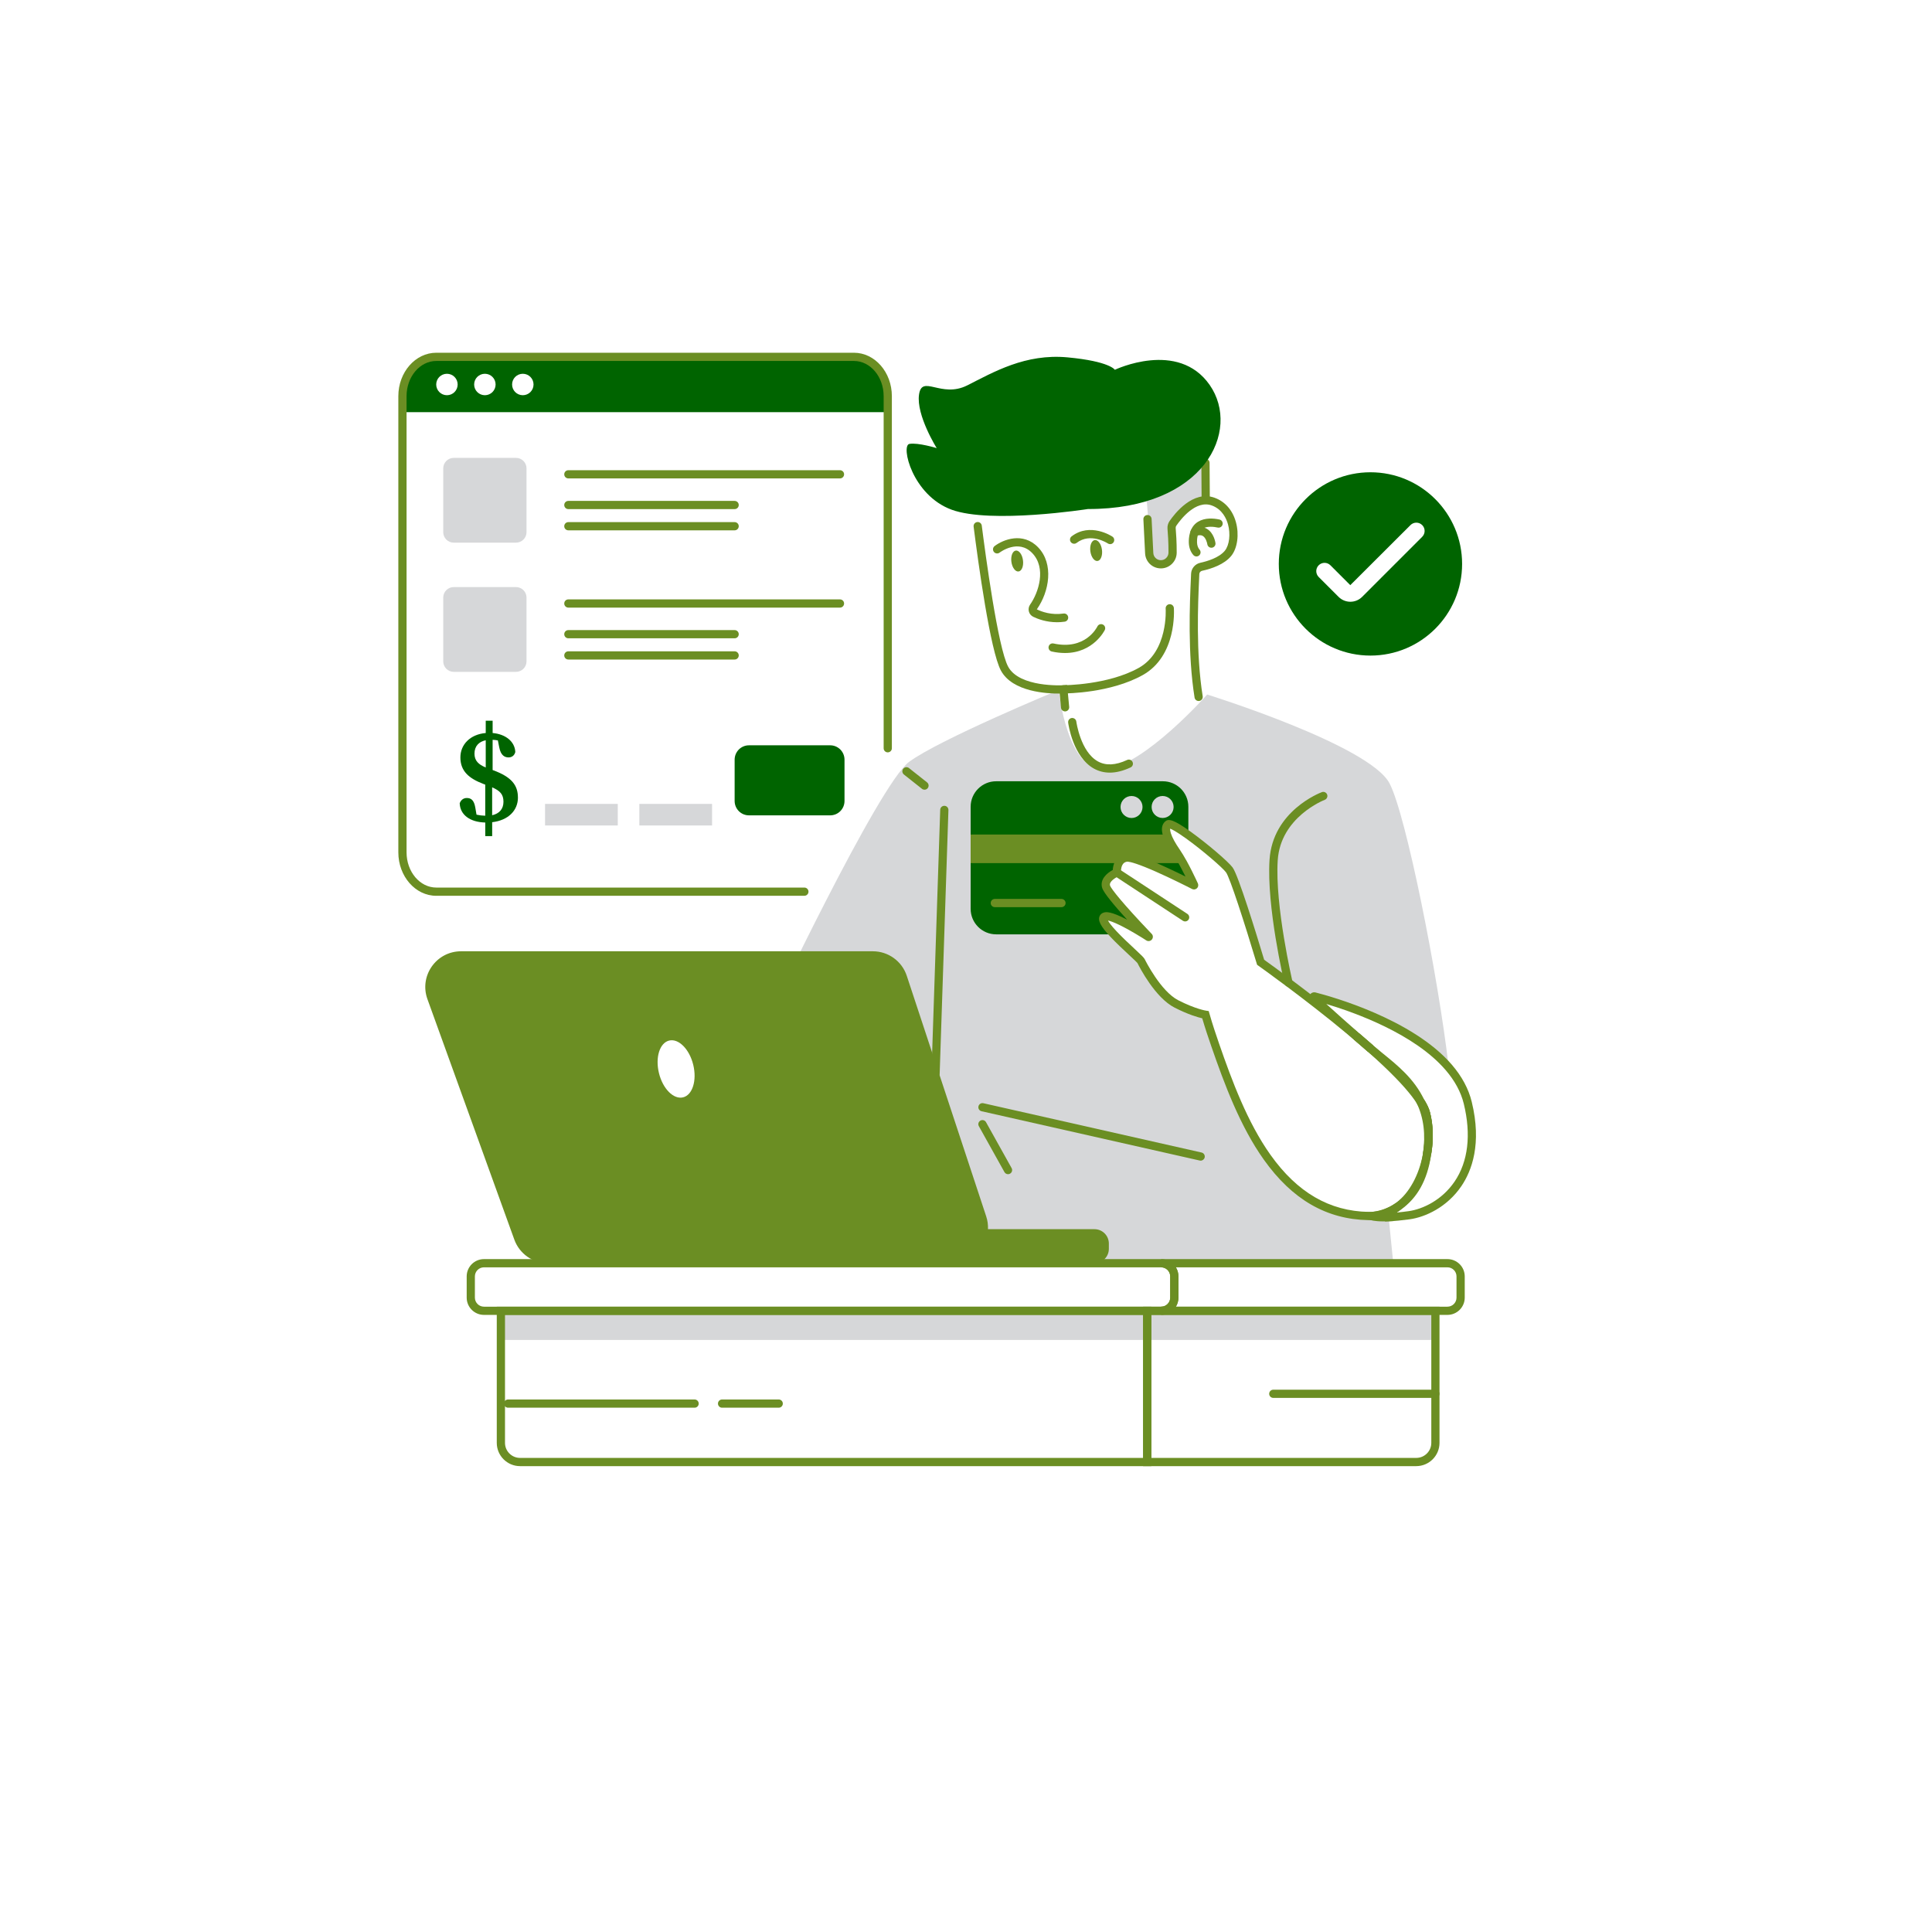 <svg xmlns="http://www.w3.org/2000/svg" xmlns:xlink="http://www.w3.org/1999/xlink" width="800" viewBox="0 0 600 600" height="800" preserveAspectRatio="xMidYMid meet"><path fill="#d6d7d9" d="M 443.145 358.629 C 441.855 367.336 438.004 372.066 434.273 374.625 C 438.934 371.129 441.977 365.039 443.145 358.629 Z M 443.145 358.629 " fill-opacity="1" fill-rule="nonzero"></path><path fill="#d6d7d9" d="M 441.164 342.121 C 438.309 337.582 432.473 331.715 425.773 325.77 C 430.781 330.039 437.605 334.527 441.164 342.121 Z M 441.164 342.121 " fill-opacity="1" fill-rule="nonzero"></path><path fill="#d6d7d9" d="M 449.91 331.469 C 438.059 317.699 413.758 310.855 408.234 309.449 C 407.934 309.371 407.734 309.746 407.965 309.949 C 410.07 311.867 415.715 317 421.184 321.793 C 420.594 321.293 420 320.793 419.406 320.293 C 405.848 308.988 391.5 298.836 391.5 298.836 C 390.027 293.93 383.52 272.512 381.781 270.156 C 380.566 268.516 374.141 262.992 369.059 259.336 C 368.98 259.281 368.906 259.227 368.828 259.176 C 365.785 256.996 363.262 255.535 362.699 256.051 C 361.992 256.699 361.973 257.801 362.41 259.176 C 362.902 260.73 363.996 262.633 365.355 264.605 C 366.039 265.598 366.754 266.816 367.441 268.047 C 368.02 269.094 368.574 270.168 369.059 271.141 C 369.969 272.957 370.652 274.445 370.852 274.883 C 370.871 274.926 370.828 274.969 370.785 274.949 C 370.539 274.82 369.926 274.508 369.059 274.074 C 366.188 272.637 360.508 269.859 355.969 268.047 C 353.141 266.922 350.746 266.164 349.746 266.344 C 348.543 266.559 347.832 267.254 347.418 268.047 C 346.719 269.375 346.859 270.965 346.859 270.965 C 346.859 270.965 342.699 272.703 343.508 275.359 C 344.176 277.566 353.035 287.004 356.043 290.16 C 356.332 290.469 356.57 290.711 356.738 290.891 C 356.781 290.934 356.727 291 356.676 290.965 C 356.395 290.785 355.953 290.504 355.406 290.16 C 351.855 287.965 343.695 283.152 342.699 284.953 C 342.203 285.855 343.754 287.906 345.883 290.16 C 349.246 293.723 354.02 297.77 354.379 298.477 C 354.949 299.641 359.691 308.883 365.363 311.777 C 371.023 314.668 374.375 315.133 374.375 315.133 C 375.281 318.32 376.332 321.469 377.414 324.598 C 385.266 347.234 396.703 377.094 424.992 377.641 C 425.488 377.648 425.973 377.637 426.457 377.598 C 426.48 377.598 426.512 377.594 426.539 377.59 C 428.168 377.461 429.688 377.066 431.102 376.461 L 431.258 378 L 432.691 392.293 L 286.879 392.293 L 290.551 331.961 L 271.461 355.426 L 238.223 316.793 C 238.223 316.793 272.863 243.613 282.328 236.602 C 291.793 229.594 328.789 214.289 328.789 214.289 C 328.789 214.289 331.438 240.461 343.586 238.898 C 355.734 237.344 374.902 215.688 374.902 215.688 C 374.902 215.688 425.219 231.34 431.523 243.262 C 436.641 252.922 446.668 303.277 449.914 331.457 Z M 449.91 331.469 " fill-opacity="1" fill-rule="nonzero"></path><path fill="#6b8e23" d="M 290.551 334.684 C 290.551 334.684 290.52 334.684 290.508 334.684 C 289.801 334.664 289.254 334.07 289.273 333.367 L 291.992 251.484 C 292.012 250.777 292.605 250.227 293.309 250.25 C 294.016 250.273 294.566 250.863 294.543 251.57 L 291.824 333.449 C 291.805 334.141 291.234 334.684 290.551 334.684 Z M 290.551 334.684 " fill-opacity="1" fill-rule="nonzero"></path><path fill="#6b8e23" d="M 287.113 245.25 C 286.836 245.25 286.555 245.16 286.32 244.973 L 280.715 240.531 C 280.164 240.094 280.07 239.289 280.508 238.742 C 280.945 238.188 281.75 238.094 282.297 238.531 L 287.902 242.973 C 288.457 243.41 288.551 244.215 288.113 244.766 C 287.863 245.082 287.488 245.25 287.113 245.25 Z M 287.113 245.25 " fill-opacity="1" fill-rule="nonzero"></path><path fill="#6b8e23" d="M 372.875 360.449 C 372.781 360.449 372.688 360.441 372.594 360.414 L 304.828 345.105 C 304.141 344.953 303.711 344.27 303.867 343.578 C 304.02 342.891 304.707 342.461 305.395 342.617 L 373.156 357.926 C 373.848 358.078 374.277 358.766 374.121 359.453 C 373.988 360.043 373.461 360.449 372.879 360.449 Z M 372.875 360.449 " fill-opacity="1" fill-rule="nonzero"></path><path fill="#6b8e23" d="M 313.051 364.656 C 312.605 364.656 312.172 364.418 311.938 364 L 303.992 349.746 C 303.645 349.129 303.867 348.355 304.484 348.012 C 305.102 347.668 305.875 347.887 306.219 348.504 L 314.164 362.758 C 314.512 363.375 314.289 364.148 313.672 364.492 C 313.477 364.605 313.266 364.656 313.051 364.656 Z M 313.051 364.656 " fill-opacity="1" fill-rule="nonzero"></path><path fill="#6b8e23" d="M 400.164 306.453 C 399.586 306.453 399.062 306.059 398.922 305.473 C 398.691 304.5 393.328 281.535 394.266 267.023 C 395.242 251.887 409.891 246.242 410.512 246.008 C 411.172 245.758 411.906 246.098 412.156 246.754 C 412.402 247.414 412.066 248.148 411.406 248.398 C 411.211 248.469 397.676 253.746 396.809 267.184 C 395.898 281.316 401.348 304.645 401.402 304.879 C 401.562 305.566 401.137 306.254 400.453 306.414 C 400.355 306.438 400.258 306.449 400.16 306.449 Z M 400.164 306.453 " fill-opacity="1" fill-rule="nonzero"></path><path fill="#6b8e23" d="M 430.109 379.336 L 429.738 375.668 L 430.598 375.297 C 431.598 374.867 432.559 374.312 433.461 373.637 C 433.496 373.613 433.539 373.582 433.566 373.562 C 438.051 370.477 440.852 365.387 441.887 358.441 L 441.918 358.258 C 442.68 354.02 442.57 349.684 441.613 346.023 C 441.375 345.121 440.863 344.039 440.082 342.801 L 440.008 342.664 C 437.207 336.695 432.211 332.656 427.801 329.09 C 426.801 328.281 425.852 327.516 424.945 326.742 L 424.773 326.598 C 423.406 325.387 421.961 324.133 420.457 322.863 L 420.344 322.758 C 415.227 318.27 409.852 313.398 407.102 310.898 C 406.566 310.418 406.43 309.633 406.773 308.992 C 407.117 308.355 407.852 308.035 408.551 308.219 C 413.473 309.473 438.668 316.461 450.871 330.641 C 453.996 334.27 456.082 338.148 457.059 342.168 C 460.246 355.234 457.062 363.629 453.836 368.375 C 449.363 374.949 442.602 378.004 437.766 378.668 C 435.344 378.996 433.172 379.207 431.305 379.289 L 430.102 379.34 Z M 437.598 377.398 Z M 444.402 358.867 C 443.258 366.523 440.094 372.176 434.996 375.68 C 434.57 376 434.133 376.293 433.688 376.57 C 434.848 376.469 436.098 376.324 437.43 376.141 C 441.723 375.547 447.734 372.82 451.734 366.945 C 455.945 360.754 456.934 352.395 454.59 342.773 C 453.703 339.152 451.805 335.629 448.945 332.309 C 439.219 321.008 420.645 314.406 411.891 311.797 C 414.738 314.371 418.445 317.699 422.027 320.844 C 422.07 320.883 422.109 320.914 422.141 320.945 C 423.645 322.219 425.094 323.473 426.449 324.676 L 426.59 324.801 C 427.484 325.562 428.414 326.312 429.402 327.113 C 434.008 330.836 439.23 335.055 442.281 341.516 C 443.188 342.965 443.777 344.234 444.078 345.387 C 445.125 349.398 445.246 354.125 444.426 358.699 C 444.418 358.758 444.41 358.816 444.398 358.871 Z M 407.918 310.688 L 407.926 310.688 C 407.926 310.688 407.918 310.688 407.918 310.688 Z M 408.816 309.004 C 408.816 309.004 408.82 309.012 408.824 309.016 C 408.824 309.016 408.82 309.012 408.816 309.004 Z M 408.816 309.004 " fill-opacity="1" fill-rule="nonzero"></path><path fill="#6b8e23" d="M 424.777 326.598 C 423.547 325.547 422.129 324.324 420.445 322.848 L 422.113 320.914 C 423.625 322.195 425.086 323.465 426.457 324.672 L 424.785 326.598 Z M 424.777 326.598 " fill-opacity="1" fill-rule="nonzero"></path><path fill="#6b8e23" d="M 429.691 379.316 C 426.707 379.316 425.609 378.91 425.398 378.816 L 420.164 376.504 L 425.887 376.375 C 425.887 376.375 426.059 376.363 426.309 376.336 L 426.398 376.328 C 427.527 376.195 430.469 375.672 433.508 373.605 L 434.988 375.684 C 434.188 376.281 433.34 376.805 432.465 377.242 L 432.664 379.223 L 431.312 379.277 C 430.723 379.305 430.18 379.312 429.691 379.312 Z M 425.914 377.648 Z M 425.914 377.648 " fill-opacity="1" fill-rule="nonzero"></path><path fill="#6b8e23" d="M 444.43 358.691 L 441.914 358.285 C 442.777 352.316 442.152 347.207 440.012 342.664 L 442.246 341.445 C 443.172 342.918 443.777 344.207 444.082 345.383 C 445.129 349.395 445.25 354.117 444.43 358.695 Z M 444.43 358.691 " fill-opacity="1" fill-rule="nonzero"></path><path fill="#006400" d="M 361.133 242.629 L 309.367 242.629 C 304.992 242.629 301.441 246.176 301.441 250.555 L 301.441 282.242 C 301.441 286.621 304.992 290.168 309.367 290.168 L 345.879 290.168 C 343.758 287.914 342.203 285.859 342.699 284.961 C 343.691 283.156 351.859 287.969 355.402 290.168 L 356.043 290.168 C 353.035 287.008 344.18 277.566 343.508 275.363 C 342.695 272.707 346.859 270.969 346.859 270.969 C 346.859 270.969 346.723 269.375 347.418 268.047 C 347.832 267.258 348.543 266.559 349.746 266.344 C 350.742 266.164 353.137 266.922 355.969 268.047 C 360.512 269.859 366.188 272.637 369.059 274.074 L 369.059 271.141 C 368.574 270.168 368.016 269.098 367.441 268.047 C 366.758 266.812 366.043 265.598 365.355 264.605 C 364.004 262.637 362.906 260.73 362.414 259.176 C 361.977 257.809 361.996 256.703 362.699 256.059 C 363.262 255.543 365.781 257 368.828 259.176 C 368.906 259.23 368.977 259.285 369.055 259.336 L 369.055 250.555 C 369.055 246.176 365.508 242.629 361.133 242.629 Z M 351.414 247.203 C 353.297 247.203 354.824 248.734 354.824 250.617 C 354.824 252.5 353.297 254.039 351.414 254.039 C 349.531 254.039 347.992 252.504 347.992 250.617 C 347.992 248.73 349.523 247.203 351.414 247.203 Z M 361.062 254.031 C 359.176 254.031 357.645 252.5 357.645 250.613 C 357.645 248.723 359.176 247.199 361.062 247.199 C 362.945 247.199 364.477 248.73 364.477 250.613 C 364.477 252.496 362.945 254.031 361.062 254.031 Z M 361.062 254.031 " fill-opacity="1" fill-rule="nonzero"></path><path fill="#6b8e23" d="M 367.438 268.051 L 355.965 268.051 C 353.137 266.926 350.738 266.168 349.742 266.348 C 348.539 266.562 347.828 267.262 347.414 268.051 L 301.441 268.051 L 301.441 259.176 L 362.41 259.176 C 362.902 260.73 364 262.637 365.352 264.605 C 366.039 265.598 366.754 266.809 367.438 268.047 Z M 367.438 268.051 " fill-opacity="1" fill-rule="nonzero"></path><path fill="#6b8e23" d="M 369.055 259.176 L 369.055 259.336 C 368.977 259.281 368.906 259.227 368.828 259.176 Z M 369.055 259.176 " fill-opacity="1" fill-rule="nonzero"></path><path fill="#6b8e23" d="M 329.652 281.723 L 308.945 281.723 C 308.242 281.723 307.672 281.152 307.672 280.449 C 307.672 279.742 308.242 279.172 308.945 279.172 L 329.652 279.172 C 330.359 279.172 330.93 279.742 330.93 280.449 C 330.93 281.152 330.359 281.723 329.652 281.723 Z M 329.652 281.723 " fill-opacity="1" fill-rule="nonzero"></path><path fill="#6b8e23" d="M 368.055 286.16 C 367.816 286.16 367.57 286.094 367.355 285.953 L 346.16 272.039 C 345.574 271.652 345.406 270.859 345.797 270.273 C 346.184 269.688 346.973 269.52 347.559 269.906 L 368.754 283.82 C 369.344 284.207 369.508 285 369.121 285.586 C 368.875 285.961 368.469 286.16 368.055 286.16 Z M 368.055 286.16 " fill-opacity="1" fill-rule="nonzero"></path><path fill="#6b8e23" d="M 425.289 378.926 C 425.184 378.926 425.078 378.926 424.969 378.926 C 411.934 378.676 401.312 372.531 392.5 360.152 C 385.105 349.77 380.215 336.578 376.211 325.023 C 375.305 322.414 374.273 319.359 373.363 316.242 C 371.988 315.93 368.992 315.074 364.777 312.926 C 358.754 309.848 353.922 300.449 353.262 299.113 C 352.992 298.762 351.703 297.562 350.562 296.5 C 348.852 294.906 346.723 292.922 344.953 291.043 C 341.746 287.648 340.797 285.77 341.578 284.348 C 341.766 284.008 342.137 283.57 342.859 283.383 C 343.445 283.23 344.781 282.879 350.043 285.609 C 346.164 281.348 342.758 277.297 342.285 275.738 C 341.496 273.148 343.715 271.172 345.582 270.172 C 345.625 269.453 345.781 268.418 346.293 267.461 C 346.961 266.172 348.074 265.352 349.52 265.094 C 350.312 264.953 351.812 265.027 356.441 266.871 C 360.332 268.422 365.023 270.664 368.16 272.211 C 368.078 272.051 368 271.891 367.914 271.723 C 367.379 270.645 366.84 269.617 366.324 268.672 C 365.543 267.273 364.887 266.18 364.305 265.34 C 362.734 263.055 361.688 261.113 361.195 259.57 C 360.562 257.594 360.781 256.098 361.836 255.121 C 362.828 254.207 364.348 254.41 369.551 258.133 C 369.613 258.176 369.676 258.219 369.734 258.262 L 369.793 258.305 C 374.879 261.961 381.445 267.562 382.805 269.41 C 384.574 271.805 390.141 289.91 392.594 298.062 C 394.906 299.711 407.965 309.105 420.223 319.324 C 434.699 331.41 442.727 340.18 444.086 345.391 C 447.066 356.809 442.363 373.031 431.609 377.648 C 429.633 378.5 427.512 378.934 425.289 378.934 Z M 344.09 285.879 C 344.383 286.43 345.094 287.469 346.812 289.285 C 348.527 291.102 350.621 293.059 352.305 294.625 C 354.648 296.805 355.27 297.414 355.516 297.91 C 355.719 298.32 360.457 307.848 365.941 310.648 C 371.289 313.379 374.52 313.867 374.555 313.871 L 375.375 313.992 L 375.605 314.785 C 376.543 318.102 377.66 321.395 378.625 324.188 C 382.57 335.57 387.383 348.559 394.578 358.668 C 402.891 370.344 412.848 376.133 425.023 376.371 C 426.988 376.398 428.867 376.047 430.602 375.297 C 434.992 373.414 438.555 369.09 440.648 363.133 C 442.602 357.57 442.965 351.172 441.617 346.023 C 440.781 342.805 436.102 335.898 418.59 321.277 C 405.23 310.133 390.902 299.984 390.762 299.883 L 390.406 299.625 L 390.277 299.207 C 386.527 286.707 381.945 272.527 380.754 270.918 C 379.656 269.43 373.426 264.051 368.312 260.375 L 368.246 260.328 C 368.207 260.301 368.172 260.277 368.133 260.25 L 368.082 260.219 C 365.336 258.25 363.992 257.574 363.41 257.348 C 363.359 257.684 363.43 258.184 363.625 258.793 C 364.039 260.098 364.973 261.812 366.406 263.887 C 367.031 264.797 367.734 265.961 368.555 267.43 C 369.098 268.41 369.645 269.469 370.199 270.574 C 371.074 272.324 371.766 273.82 372.016 274.363 C 372.246 274.887 372.121 275.5 371.699 275.883 C 371.277 276.27 370.66 276.344 370.164 276.066 C 369.949 275.957 369.344 275.648 368.484 275.215 C 365.551 273.75 359.969 271.016 355.496 269.234 C 351.168 267.512 350.133 267.57 349.973 267.602 C 349.312 267.723 348.863 268.047 348.555 268.641 C 348.039 269.613 348.129 270.855 348.129 270.867 L 348.203 271.789 L 347.352 272.148 C 346.699 272.426 344.34 273.715 344.73 274.996 C 345.051 276.047 348.957 280.871 356.969 289.285 C 357.172 289.508 357.344 289.688 357.488 289.832 L 357.668 290.02 C 358.121 290.473 358.164 291.23 357.738 291.762 C 357.312 292.289 356.566 292.418 355.992 292.051 C 355.797 291.922 355.547 291.766 355.246 291.574 L 354.719 291.238 C 348.598 287.453 345.395 286.133 344.09 285.879 Z M 355.801 291.762 C 355.801 291.762 355.824 291.789 355.836 291.801 Z M 371.309 273.789 C 371.328 273.805 371.352 273.812 371.367 273.82 C 371.348 273.809 371.328 273.801 371.309 273.789 Z M 371.309 273.789 " fill-opacity="1" fill-rule="nonzero"></path><path fill="#d6d7d9" d="M 355.695 149.801 L 357.555 173.699 C 357.555 173.699 360.152 176.426 362.871 174.371 C 365.598 172.316 362.746 164.539 364.246 162.562 C 365.742 160.59 369.629 156.324 372.582 155.891 C 375.539 155.457 374.797 152.824 374.82 149.59 C 374.848 146.359 374.773 138.703 374.773 138.703 L 355.691 149.805 Z M 355.695 149.801 " fill-opacity="1" fill-rule="nonzero"></path><path fill="#6b8e23" d="M 330.297 215.352 L 330.238 215.352 C 329.535 215.352 328.969 214.773 328.969 214.07 C 328.969 213.367 329.543 212.801 330.242 212.801 L 330.258 212.801 C 330.617 212.801 344.109 212.746 353.645 207.418 C 362.859 202.266 362.02 189.137 362.008 189.004 C 361.957 188.301 362.484 187.691 363.188 187.641 C 363.891 187.598 364.504 188.117 364.555 188.82 C 364.594 189.426 365.508 203.715 354.891 209.648 C 344.895 215.23 331.402 215.352 330.289 215.352 Z M 330.297 215.352 " fill-opacity="1" fill-rule="nonzero"></path><path fill="#6b8e23" d="M 330.77 220.934 C 330.121 220.934 329.562 220.434 329.504 219.773 L 329.09 215.391 C 325.363 215.426 314.441 214.965 310.832 208.227 C 307.547 202.102 303.816 174.941 302.367 163.551 C 302.277 162.855 302.77 162.211 303.473 162.125 C 304.164 162.035 304.812 162.531 304.898 163.23 C 306.016 172.012 309.91 201.109 313.082 207.023 C 316.594 213.578 330.035 212.812 330.168 212.805 L 331.402 212.727 L 332.043 219.535 C 332.105 220.238 331.594 220.859 330.891 220.926 C 330.852 220.926 330.809 220.934 330.77 220.934 Z M 330.77 220.934 " fill-opacity="1" fill-rule="nonzero"></path><path fill="#6b8e23" d="M 372.242 217.703 C 371.625 217.703 371.086 217.258 370.984 216.633 C 368.797 203 369.5 187.238 369.84 179.668 L 369.902 178.176 C 369.973 176.523 371.156 175.125 372.773 174.773 C 374.855 174.32 378.605 173.23 380.398 171.016 C 381.797 169.289 382.199 165.844 381.359 162.816 C 380.895 161.148 379.625 158.172 376.328 156.977 C 371.332 155.164 366.625 161.348 365.297 163.289 C 365.156 163.492 365.094 163.734 365.117 163.988 C 365.242 165.445 365.449 168.367 365.434 171.633 C 365.426 172.973 364.891 174.223 363.918 175.152 C 362.953 176.078 361.688 176.559 360.348 176.516 C 357.781 176.422 355.75 174.418 355.621 171.859 L 355.09 161.285 C 355.055 160.578 355.594 159.984 356.301 159.945 C 357.016 159.906 357.602 160.449 357.641 161.156 L 358.172 171.73 C 358.238 172.961 359.211 173.922 360.441 173.969 C 361.086 173.988 361.691 173.762 362.152 173.312 C 362.617 172.867 362.879 172.266 362.883 171.621 C 362.898 168.457 362.699 165.617 362.578 164.211 C 362.508 163.375 362.727 162.539 363.195 161.852 C 364.781 159.527 370.484 152.145 377.203 154.582 C 380.445 155.754 382.797 158.438 383.82 162.137 C 384.887 165.953 384.293 170.27 382.383 172.625 C 380.215 175.305 376.258 176.625 373.32 177.266 C 372.832 177.371 372.477 177.789 372.457 178.281 L 372.391 179.777 C 372.055 187.27 371.359 202.852 373.508 216.223 C 373.617 216.922 373.145 217.57 372.449 217.688 C 372.379 217.699 372.312 217.703 372.242 217.703 Z M 372.242 217.703 " fill-opacity="1" fill-rule="nonzero"></path><path fill="#6b8e23" d="M 342.219 170.73 C 342.277 171.16 342.285 171.582 342.25 171.992 C 342.211 172.398 342.125 172.77 341.996 173.094 C 341.871 173.422 341.707 173.684 341.508 173.879 C 341.309 174.07 341.09 174.184 340.852 174.215 C 340.613 174.246 340.371 174.195 340.129 174.059 C 339.887 173.926 339.66 173.715 339.453 173.434 C 339.242 173.152 339.066 172.816 338.922 172.434 C 338.777 172.047 338.676 171.641 338.621 171.207 C 338.562 170.777 338.551 170.359 338.59 169.949 C 338.629 169.539 338.715 169.168 338.84 168.844 C 338.969 168.516 339.133 168.254 339.332 168.062 C 339.531 167.867 339.75 167.754 339.988 167.723 C 340.227 167.691 340.469 167.742 340.711 167.879 C 340.953 168.012 341.18 168.223 341.387 168.504 C 341.598 168.785 341.773 169.121 341.918 169.504 C 342.062 169.891 342.164 170.301 342.219 170.73 Z M 342.219 170.73 " fill-opacity="1" fill-rule="nonzero"></path><path fill="#6b8e23" d="M 317.695 173.992 C 317.754 174.422 317.762 174.844 317.723 175.254 C 317.684 175.664 317.602 176.031 317.473 176.359 C 317.344 176.684 317.18 176.945 316.98 177.141 C 316.785 177.332 316.566 177.445 316.324 177.477 C 316.086 177.508 315.848 177.457 315.605 177.324 C 315.363 177.188 315.137 176.977 314.926 176.695 C 314.719 176.414 314.539 176.082 314.395 175.695 C 314.25 175.309 314.152 174.902 314.094 174.469 C 314.035 174.039 314.027 173.621 314.066 173.211 C 314.105 172.801 314.188 172.43 314.316 172.105 C 314.445 171.777 314.609 171.516 314.809 171.324 C 315.004 171.129 315.223 171.016 315.465 170.984 C 315.703 170.953 315.941 171.004 316.184 171.141 C 316.426 171.277 316.652 171.484 316.863 171.766 C 317.07 172.047 317.25 172.383 317.395 172.77 C 317.535 173.152 317.637 173.562 317.695 173.992 Z M 317.695 173.992 " fill-opacity="1" fill-rule="nonzero"></path><path fill="#6b8e23" d="M 330.746 202.797 C 329.488 202.797 328.117 202.66 326.633 202.332 C 325.945 202.18 325.508 201.496 325.66 200.812 C 325.812 200.125 326.488 199.688 327.176 199.84 C 337.066 202.012 340.652 194.863 340.801 194.555 C 341.109 193.922 341.867 193.652 342.504 193.957 C 343.137 194.258 343.41 195.016 343.105 195.648 C 343.07 195.73 339.609 202.797 330.746 202.797 Z M 330.746 202.797 " fill-opacity="1" fill-rule="nonzero"></path><path fill="#6b8e23" d="M 328.262 193.238 C 324.934 193.238 322.301 192.238 320.887 191.551 C 320.207 191.227 319.707 190.617 319.52 189.891 C 319.332 189.156 319.473 188.383 319.91 187.762 C 322.539 184.039 325.043 176.402 320.559 171.754 C 316.254 167.289 310.668 171.441 310.434 171.621 C 309.875 172.047 309.074 171.938 308.648 171.379 C 308.223 170.816 308.324 170.02 308.883 169.59 C 311.496 167.586 317.68 165.086 322.395 169.977 C 327.344 175.113 325.883 183.73 321.996 189.234 C 323.473 189.973 326.52 191.094 330.281 190.539 C 330.977 190.438 331.625 190.922 331.727 191.621 C 331.832 192.316 331.344 192.965 330.648 193.066 C 329.82 193.188 329.02 193.242 328.258 193.242 Z M 328.262 193.238 " fill-opacity="1" fill-rule="nonzero"></path><path fill="#6b8e23" d="M 344.762 168.988 C 344.52 168.988 344.277 168.918 344.059 168.777 C 343.84 168.633 338.648 165.309 334.352 168.602 C 333.793 169.031 332.992 168.922 332.562 168.363 C 332.133 167.801 332.238 167 332.801 166.57 C 338.551 162.168 345.184 166.461 345.465 166.648 C 346.051 167.035 346.211 167.832 345.824 168.418 C 345.578 168.789 345.176 168.988 344.762 168.988 Z M 344.762 168.988 " fill-opacity="1" fill-rule="nonzero"></path><path fill="#6b8e23" d="M 344.637 239.945 C 342.887 239.945 341.258 239.531 339.758 238.711 C 333.184 235.102 331.785 224.848 331.727 224.414 C 331.641 223.719 332.133 223.074 332.832 222.984 C 333.523 222.898 334.172 223.391 334.258 224.086 C 334.273 224.188 335.551 233.496 340.992 236.477 C 343.453 237.828 346.492 237.668 350.027 236.02 C 350.664 235.723 351.426 235.996 351.723 236.637 C 352.023 237.273 351.746 238.035 351.109 238.332 C 348.801 239.41 346.641 239.949 344.637 239.949 Z M 344.637 239.945 " fill-opacity="1" fill-rule="nonzero"></path><path fill="#6b8e23" d="M 374.441 155.926 C 373.742 155.926 373.172 155.359 373.168 154.656 L 373.094 143.758 C 373.09 143.055 373.656 142.48 374.363 142.477 L 374.371 142.477 C 375.07 142.477 375.641 143.039 375.645 143.742 L 375.719 154.641 C 375.723 155.348 375.156 155.922 374.449 155.926 Z M 374.441 155.926 " fill-opacity="1" fill-rule="nonzero"></path><path fill="#006400" d="M 337.84 158.086 C 337.84 158.086 307.766 162.781 295.531 158.289 C 283.301 153.797 279.699 138.328 282.422 137.859 C 285.145 137.391 290.906 139.168 290.906 139.168 C 290.906 139.168 284.5 128.961 285.41 122.555 C 286.32 116.148 292.25 123.785 300.398 119.68 C 308.543 115.574 318.422 109.754 331.562 110.984 C 344.703 112.219 346.223 114.844 346.223 114.844 C 346.223 114.844 365.875 105.445 375.688 119.566 C 385.508 133.688 374.137 158.184 337.84 158.082 Z M 337.84 158.086 " fill-opacity="1" fill-rule="nonzero"></path><path fill="#6b8e23" d="M 371.57 172.812 C 371.223 172.812 370.875 172.668 370.621 172.387 C 369.754 171.422 369.25 170.062 369.199 168.562 C 369.148 167.148 369.324 163.688 372.062 162.031 C 374.207 160.734 376.863 160.941 378.715 161.344 C 379.402 161.492 379.84 162.172 379.688 162.863 C 379.539 163.551 378.859 163.988 378.168 163.836 C 377.023 163.586 374.887 163.305 373.379 164.215 C 371.758 165.191 371.719 167.719 371.746 168.469 C 371.781 169.375 372.051 170.156 372.52 170.68 C 372.992 171.203 372.949 172.012 372.422 172.484 C 372.18 172.699 371.875 172.812 371.57 172.812 Z M 371.57 172.812 " fill-opacity="1" fill-rule="nonzero"></path><path fill="#6b8e23" d="M 376.203 170.105 C 375.578 170.105 375.035 169.648 374.945 169.012 C 374.863 168.477 374.449 166.973 373.512 166.426 C 372.984 166.121 372.309 166.137 371.434 166.473 C 370.777 166.73 370.039 166.402 369.785 165.746 C 369.531 165.09 369.855 164.352 370.512 164.094 C 372.535 163.309 373.965 163.734 374.809 164.227 C 376.969 165.496 377.426 168.328 377.473 168.652 C 377.57 169.348 377.086 169.996 376.387 170.094 C 376.328 170.102 376.266 170.105 376.207 170.105 Z M 376.203 170.105 " fill-opacity="1" fill-rule="nonzero"></path><path fill="#6b8e23" d="M 339.895 381.734 L 306.824 381.734 C 306.883 380.426 306.715 379.074 306.266 377.734 L 281.605 303.043 C 280.102 298.5 275.859 295.43 271.074 295.43 L 143.176 295.43 C 135.488 295.43 130.133 303.059 132.742 310.289 L 159.734 384.984 C 161.324 389.375 165.496 392.305 170.172 392.305 L 339.895 392.305 C 342.363 392.305 344.363 390.305 344.363 387.836 L 344.363 386.199 C 344.363 383.73 342.363 381.734 339.895 381.734 Z M 212.133 340.789 C 209.195 341.508 205.844 338.148 204.648 333.277 C 203.453 328.406 204.867 323.875 207.805 323.156 C 210.742 322.438 214.094 325.801 215.289 330.668 C 216.484 335.539 215.07 340.07 212.133 340.789 Z M 212.133 340.789 " fill-opacity="1" fill-rule="nonzero"></path><path fill="#d6d7d9" d="M 155.555 407.074 L 356.281 407.074 L 356.281 416.133 L 155.555 416.133 Z M 155.555 407.074 " fill-opacity="1" fill-rule="nonzero"></path><path fill="#d6d7d9" d="M 445.777 416.133 L 356.285 416.133 L 356.285 407.074 L 445.777 407.074 Z M 445.777 416.133 " fill-opacity="1" fill-rule="nonzero"></path><path fill="#6b8e23" d="M 360.602 408.352 L 150.301 408.352 C 147.34 408.352 144.934 405.945 144.934 402.988 L 144.934 396.395 C 144.934 393.434 147.34 391.027 150.301 391.027 L 360.605 391.027 C 363.566 391.027 365.973 393.434 365.973 396.395 L 365.973 402.988 C 365.973 405.945 363.566 408.352 360.605 408.352 Z M 150.297 393.578 C 148.746 393.578 147.48 394.844 147.48 396.395 L 147.48 402.988 C 147.48 404.535 148.746 405.801 150.297 405.801 L 360.602 405.801 C 362.152 405.801 363.418 404.539 363.418 402.988 L 363.418 396.395 C 363.418 394.844 362.152 393.578 360.602 393.578 Z M 150.297 393.578 " fill-opacity="1" fill-rule="nonzero"></path><path fill="#6b8e23" d="M 449.52 408.352 L 360.605 408.352 L 360.605 405.801 C 362.16 405.801 363.422 404.539 363.422 402.988 L 363.422 396.395 C 363.422 394.844 362.16 393.578 360.605 393.578 L 360.605 391.027 L 449.52 391.027 C 452.477 391.027 454.887 393.434 454.887 396.395 L 454.887 402.988 C 454.887 405.945 452.477 408.352 449.52 408.352 Z M 365.176 405.801 L 449.52 405.801 C 451.07 405.801 452.332 404.539 452.332 402.988 L 452.332 396.395 C 452.332 394.844 451.07 393.578 449.52 393.578 L 365.176 393.578 C 365.68 394.395 365.973 395.363 365.973 396.395 L 365.973 402.988 C 365.973 404.016 365.68 404.98 365.176 405.801 Z M 365.176 405.801 " fill-opacity="1" fill-rule="nonzero"></path><path fill="#6b8e23" d="M 357.555 455.32 L 161.504 455.32 C 157.52 455.32 154.277 452.078 154.277 448.094 L 154.277 405.801 L 357.555 405.801 Z M 156.832 408.352 L 156.832 448.094 C 156.832 450.672 158.93 452.766 161.504 452.766 L 355.004 452.766 L 355.004 408.352 Z M 156.832 408.352 " fill-opacity="1" fill-rule="nonzero"></path><path fill="#6b8e23" d="M 439.828 455.32 L 355.004 455.32 L 355.004 405.801 L 447.051 405.801 L 447.051 448.094 C 447.051 452.078 443.809 455.32 439.824 455.32 Z M 357.555 452.766 L 439.828 452.766 C 442.406 452.766 444.504 450.672 444.504 448.094 L 444.504 408.352 L 357.559 408.352 L 357.559 452.766 Z M 357.555 452.766 " fill-opacity="1" fill-rule="nonzero"></path><path fill="#006400" d="M 265.195 110.824 L 135.496 110.824 C 129.688 110.824 124.984 115.527 124.984 121.336 L 124.984 127.992 L 275.699 127.992 L 275.699 121.336 C 275.699 115.527 270.996 110.824 265.195 110.824 Z M 138.801 122.738 C 136.961 122.738 135.469 121.25 135.469 119.406 C 135.469 117.566 136.957 116.078 138.801 116.078 C 140.641 116.078 142.129 117.566 142.129 119.406 C 142.129 121.25 140.641 122.738 138.801 122.738 Z M 150.582 122.738 C 148.746 122.738 147.25 121.25 147.25 119.406 C 147.25 117.566 148.742 116.078 150.582 116.078 C 152.426 116.078 153.914 117.566 153.914 119.406 C 153.914 121.25 152.418 122.738 150.582 122.738 Z M 162.363 122.738 C 160.527 122.738 159.035 121.25 159.035 119.406 C 159.035 117.566 160.523 116.078 162.363 116.078 C 164.207 116.078 165.695 117.566 165.695 119.406 C 165.695 121.25 164.207 122.738 162.363 122.738 Z M 162.363 122.738 " fill-opacity="1" fill-rule="nonzero"></path><path fill="#6b8e23" d="M 249.805 278.199 L 135.496 278.199 C 128.996 278.199 123.707 272.148 123.707 264.715 L 123.707 123.031 C 123.707 115.598 128.996 109.547 135.496 109.547 L 265.195 109.547 C 271.691 109.547 276.977 115.598 276.977 123.031 L 276.977 232.379 C 276.977 233.086 276.406 233.652 275.699 233.652 C 274.996 233.652 274.426 233.086 274.426 232.379 L 274.426 123.031 C 274.426 117.004 270.285 112.102 265.195 112.102 L 135.496 112.102 C 130.402 112.102 126.262 117.004 126.262 123.031 L 126.262 264.711 C 126.262 270.738 130.402 275.641 135.496 275.641 L 249.805 275.641 C 250.512 275.641 251.082 276.211 251.082 276.918 C 251.082 277.625 250.512 278.191 249.805 278.191 Z M 249.805 278.199 " fill-opacity="1" fill-rule="nonzero"></path><path fill="#d6d7d9" d="M 140.91 142.199 L 160.254 142.199 C 160.688 142.199 161.102 142.281 161.5 142.445 C 161.902 142.613 162.254 142.848 162.559 143.152 C 162.863 143.457 163.102 143.812 163.266 144.211 C 163.43 144.609 163.512 145.023 163.512 145.457 L 163.512 165.266 C 163.512 165.699 163.43 166.113 163.266 166.512 C 163.102 166.91 162.863 167.266 162.559 167.57 C 162.254 167.875 161.902 168.109 161.5 168.277 C 161.102 168.441 160.688 168.523 160.254 168.523 L 140.91 168.523 C 140.477 168.523 140.062 168.441 139.664 168.277 C 139.266 168.109 138.91 167.875 138.605 167.57 C 138.301 167.266 138.066 166.91 137.898 166.512 C 137.734 166.113 137.652 165.699 137.652 165.266 L 137.652 145.457 C 137.652 145.023 137.734 144.609 137.898 144.211 C 138.066 143.812 138.301 143.457 138.605 143.152 C 138.91 142.848 139.266 142.613 139.664 142.445 C 140.062 142.281 140.477 142.199 140.91 142.199 Z M 140.91 142.199 " fill-opacity="1" fill-rule="nonzero"></path><path fill="#6b8e23" d="M 260.863 148.578 L 176.508 148.578 C 175.801 148.578 175.23 148.008 175.23 147.301 C 175.23 146.598 175.801 146.027 176.508 146.027 L 260.863 146.027 C 261.57 146.027 262.141 146.598 262.141 147.301 C 262.141 148.008 261.57 148.578 260.863 148.578 Z M 260.863 148.578 " fill-opacity="1" fill-rule="nonzero"></path><path fill="#6b8e23" d="M 228.148 158.109 L 176.508 158.109 C 175.801 158.109 175.23 157.539 175.23 156.836 C 175.23 156.129 175.801 155.559 176.508 155.559 L 228.148 155.559 C 228.855 155.559 229.426 156.129 229.426 156.836 C 229.426 157.539 228.855 158.109 228.148 158.109 Z M 228.148 158.109 " fill-opacity="1" fill-rule="nonzero"></path><path fill="#6b8e23" d="M 228.148 164.699 L 176.508 164.699 C 175.801 164.699 175.23 164.129 175.23 163.422 C 175.23 162.719 175.801 162.148 176.508 162.148 L 228.148 162.148 C 228.855 162.148 229.426 162.719 229.426 163.422 C 229.426 164.129 228.855 164.699 228.148 164.699 Z M 228.148 164.699 " fill-opacity="1" fill-rule="nonzero"></path><path fill="#d6d7d9" d="M 140.91 182.32 L 160.254 182.32 C 160.688 182.32 161.102 182.406 161.5 182.57 C 161.902 182.734 162.254 182.973 162.559 183.277 C 162.863 183.582 163.102 183.934 163.266 184.332 C 163.43 184.734 163.512 185.148 163.512 185.582 L 163.512 205.391 C 163.512 205.82 163.43 206.238 163.266 206.637 C 163.102 207.035 162.863 207.387 162.559 207.691 C 162.254 208 161.902 208.234 161.5 208.398 C 161.102 208.566 160.688 208.648 160.254 208.648 L 140.91 208.648 C 140.477 208.648 140.062 208.566 139.664 208.398 C 139.266 208.234 138.91 208 138.605 207.691 C 138.301 207.387 138.066 207.035 137.898 206.637 C 137.734 206.238 137.652 205.82 137.652 205.391 L 137.652 185.582 C 137.652 185.148 137.734 184.734 137.898 184.332 C 138.066 183.934 138.301 183.582 138.605 183.277 C 138.91 182.973 139.266 182.734 139.664 182.57 C 140.062 182.406 140.477 182.32 140.91 182.32 Z M 140.91 182.32 " fill-opacity="1" fill-rule="nonzero"></path><path fill="#6b8e23" d="M 260.863 188.699 L 176.508 188.699 C 175.801 188.699 175.23 188.129 175.23 187.422 C 175.23 186.715 175.801 186.145 176.508 186.145 L 260.863 186.145 C 261.57 186.145 262.141 186.715 262.141 187.422 C 262.141 188.129 261.57 188.699 260.863 188.699 Z M 260.863 188.699 " fill-opacity="1" fill-rule="nonzero"></path><path fill="#6b8e23" d="M 228.148 198.23 L 176.508 198.23 C 175.801 198.23 175.23 197.66 175.23 196.953 C 175.23 196.25 175.801 195.68 176.508 195.68 L 228.148 195.68 C 228.855 195.68 229.426 196.25 229.426 196.953 C 229.426 197.66 228.855 198.23 228.148 198.23 Z M 228.148 198.23 " fill-opacity="1" fill-rule="nonzero"></path><path fill="#6b8e23" d="M 228.148 204.824 L 176.508 204.824 C 175.801 204.824 175.23 204.254 175.23 203.547 C 175.23 202.84 175.801 202.27 176.508 202.27 L 228.148 202.27 C 228.855 202.27 229.426 202.84 229.426 203.547 C 229.426 204.254 228.855 204.824 228.148 204.824 Z M 228.148 204.824 " fill-opacity="1" fill-rule="nonzero"></path><path fill="#006400" d="M 160.844 247.68 C 160.844 243.867 158.898 241.32 153.211 239.219 L 152.988 239.137 L 152.988 229.754 C 153.523 229.773 154.055 229.836 154.617 229.945 L 155.047 232.113 C 155.535 234.641 156.762 235.223 157.945 235.223 C 158.848 235.223 159.738 234.73 160.031 233.543 C 159.887 230.266 156.984 227.988 152.992 227.645 L 152.992 223.82 L 150.848 223.82 L 150.848 227.645 C 146.016 228.062 142.977 231.23 142.977 235.215 C 142.977 239.469 145.598 241.746 150.168 243.473 L 150.695 243.668 L 150.695 253.332 C 149.738 253.305 148.863 253.203 147.988 253.004 L 147.586 250.676 C 147.191 248.477 146.273 247.828 144.98 247.828 C 143.996 247.828 143.215 248.332 142.766 249.441 C 142.867 253.035 145.945 255.332 150.703 255.441 L 150.703 259.668 L 152.848 259.668 L 152.848 255.344 C 157.867 254.758 160.852 251.699 160.852 247.664 Z M 147.355 234.055 C 147.355 231.668 148.77 230.324 150.848 229.895 L 150.848 238.348 C 148.566 237.41 147.355 236.219 147.355 234.055 Z M 152.84 253.18 L 152.84 244.512 C 155.312 245.59 156.355 246.707 156.355 248.992 C 156.355 251.277 155.035 252.688 152.84 253.18 Z M 152.84 253.18 " fill-opacity="1" fill-rule="nonzero"></path><path fill="#d6d7d9" d="M 169.27 249.66 L 191.855 249.66 L 191.855 256.359 L 169.27 256.359 Z M 169.27 249.66 " fill-opacity="1" fill-rule="nonzero"></path><path fill="#d6d7d9" d="M 198.555 249.66 L 221.141 249.66 L 221.141 256.359 L 198.555 256.359 Z M 198.555 249.66 " fill-opacity="1" fill-rule="nonzero"></path><path fill="#006400" d="M 232.605 231.461 L 257.812 231.461 C 258.105 231.461 258.395 231.488 258.684 231.543 C 258.969 231.602 259.25 231.688 259.52 231.797 C 259.789 231.91 260.047 232.047 260.289 232.211 C 260.531 232.371 260.758 232.559 260.965 232.762 C 261.172 232.969 261.355 233.195 261.516 233.438 C 261.68 233.68 261.816 233.938 261.93 234.207 C 262.039 234.48 262.125 234.758 262.184 235.043 C 262.238 235.332 262.27 235.621 262.27 235.914 L 262.27 248.762 C 262.27 249.055 262.238 249.344 262.184 249.633 C 262.125 249.918 262.039 250.195 261.93 250.469 C 261.816 250.738 261.68 250.992 261.516 251.238 C 261.355 251.48 261.172 251.703 260.965 251.91 C 260.758 252.117 260.531 252.305 260.289 252.465 C 260.047 252.629 259.789 252.766 259.52 252.879 C 259.25 252.988 258.969 253.074 258.684 253.129 C 258.395 253.188 258.105 253.215 257.812 253.215 L 232.605 253.215 C 232.312 253.215 232.023 253.188 231.734 253.129 C 231.449 253.074 231.168 252.988 230.898 252.879 C 230.629 252.766 230.371 252.629 230.129 252.465 C 229.887 252.305 229.66 252.117 229.453 251.91 C 229.246 251.703 229.062 251.48 228.902 251.238 C 228.738 250.992 228.602 250.738 228.488 250.469 C 228.379 250.195 228.293 249.918 228.234 249.633 C 228.18 249.344 228.148 249.055 228.148 248.762 L 228.148 235.914 C 228.148 235.621 228.18 235.332 228.234 235.043 C 228.293 234.758 228.379 234.48 228.488 234.207 C 228.602 233.938 228.738 233.68 228.902 233.438 C 229.062 233.195 229.246 232.969 229.453 232.762 C 229.66 232.559 229.887 232.371 230.129 232.211 C 230.371 232.047 230.629 231.91 230.898 231.797 C 231.168 231.688 231.449 231.602 231.734 231.543 C 232.023 231.488 232.312 231.461 232.605 231.461 Z M 232.605 231.461 " fill-opacity="1" fill-rule="nonzero"></path><path fill="#006400" d="M 425.605 146.668 C 409.883 146.668 397.141 159.414 397.141 175.133 C 397.141 190.855 409.883 203.598 425.605 203.598 C 441.324 203.598 454.07 190.855 454.07 175.133 C 454.07 159.414 441.324 146.668 425.605 146.668 Z M 441.68 166.707 L 423.023 185.363 C 422.016 186.371 420.688 186.879 419.363 186.879 C 418.043 186.879 416.715 186.371 415.707 185.363 L 409.531 179.188 C 408.527 178.184 408.527 176.555 409.531 175.551 C 410.535 174.547 412.164 174.547 413.168 175.551 L 419.344 181.727 L 438.039 163.07 C 439.043 162.066 440.672 162.066 441.676 163.07 C 442.68 164.074 442.68 165.703 441.676 166.707 Z M 441.68 166.707 " fill-opacity="1" fill-rule="nonzero"></path><path fill="#6b8e23" d="M 215.711 437.176 L 157.781 437.176 C 157.074 437.176 156.504 436.605 156.504 435.898 C 156.504 435.191 157.074 434.621 157.781 434.621 L 215.711 434.621 C 216.418 434.621 216.988 435.191 216.988 435.898 C 216.988 436.605 216.418 437.176 215.711 437.176 Z M 215.711 437.176 " fill-opacity="1" fill-rule="nonzero"></path><path fill="#6b8e23" d="M 241.84 437.176 L 224.246 437.176 C 223.539 437.176 222.969 436.605 222.969 435.898 C 222.969 435.191 223.539 434.621 224.246 434.621 L 241.84 434.621 C 242.543 434.621 243.113 435.191 243.113 435.898 C 243.113 436.605 242.543 437.176 241.84 437.176 Z M 241.84 437.176 " fill-opacity="1" fill-rule="nonzero"></path><path fill="#6b8e23" d="M 445.777 434.133 L 395.434 434.133 C 394.727 434.133 394.156 433.562 394.156 432.855 C 394.156 432.152 394.727 431.582 395.434 431.582 L 445.777 431.582 C 446.484 431.582 447.055 432.152 447.055 432.855 C 447.055 433.562 446.484 434.133 445.777 434.133 Z M 445.777 434.133 " fill-opacity="1" fill-rule="nonzero"></path></svg>